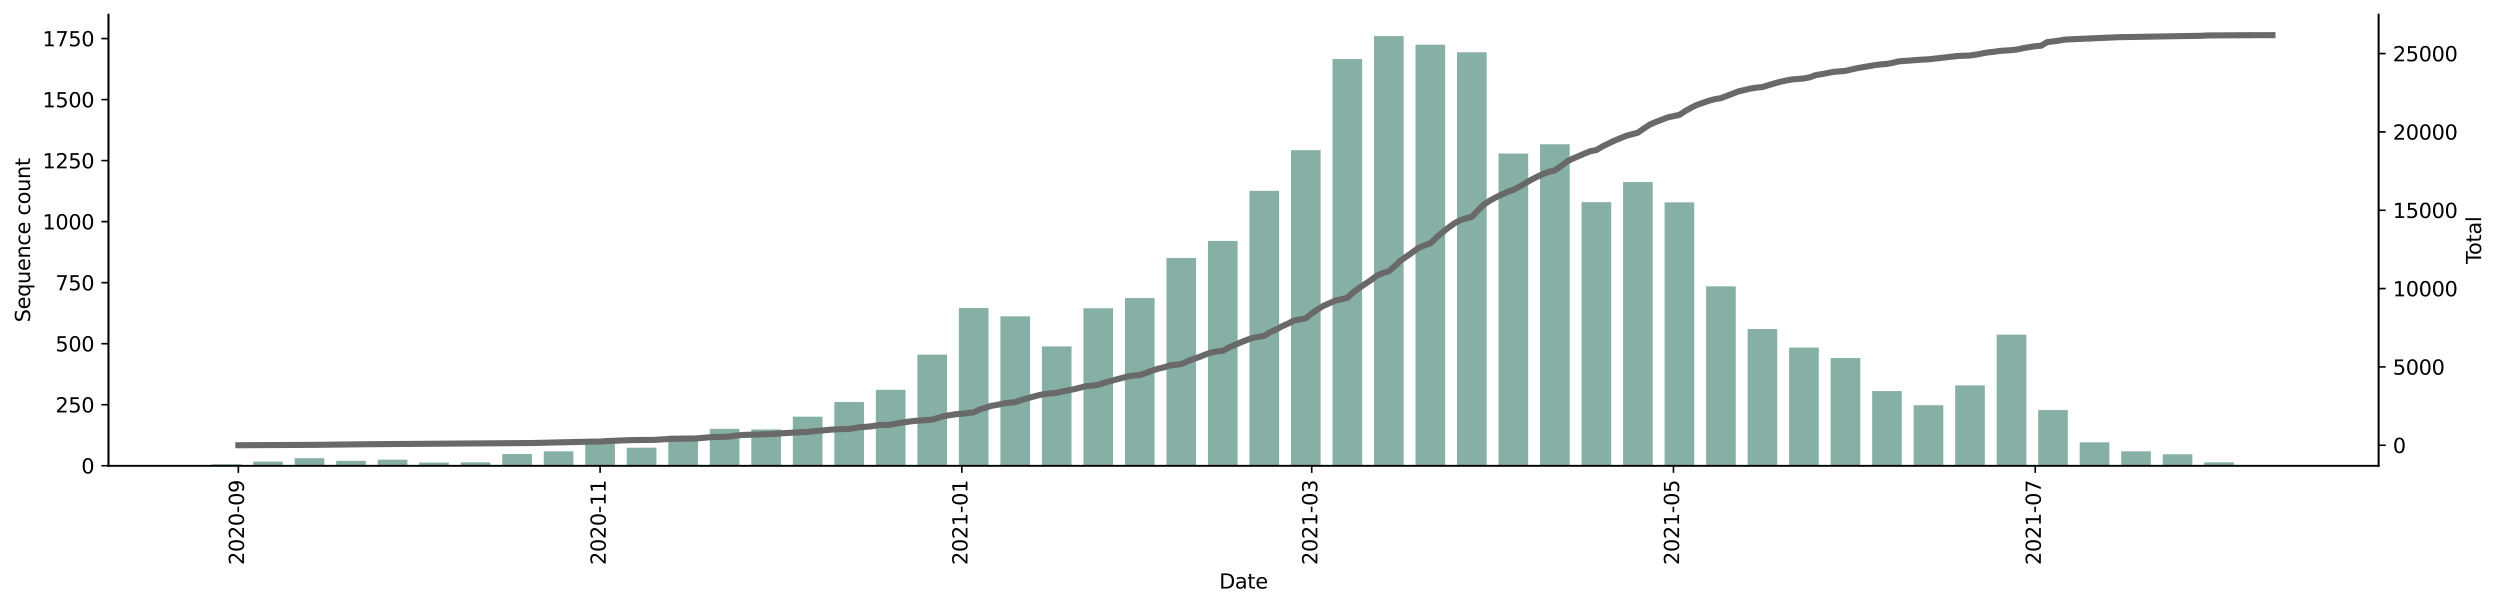 <?xml version="1.0" encoding="utf-8" standalone="no"?>
<!DOCTYPE svg PUBLIC "-//W3C//DTD SVG 1.1//EN"
  "http://www.w3.org/Graphics/SVG/1.1/DTD/svg11.dtd">
<svg height="298.621pt" version="1.1" viewBox="0 0 1229.019 298.621" width="1229.019pt" xmlns="http://www.w3.org/2000/svg" xmlns:xlink="http://www.w3.org/1999/xlink">
 <defs>
  <style type="text/css">*{stroke-linecap:butt;stroke-linejoin:round;}</style>
 </defs>
 <g id="figure_1">
  <g id="patch_1">
   <path d="M 0 298.621 
L 1229.019 298.621 
L 1229.019 0 
L 0 0 
z
" style="fill:#ffffff;"/>
  </g>
  <g id="axes_1">
   <g id="patch_2">
    <path d="M 53.328 228.96 
L 1169.328 228.96 
L 1169.328 7.2 
L 53.328 7.2 
z
" style="fill:#ffffff;"/>
   </g>
   <g id="patch_3">
    <path clip-path="url(#p2833500ac6)" d="M 104.055 228.96 
L 118.632 228.96 
L 118.632 228.24 
L 104.055 228.24 
z
" style="fill:#86b0a6;"/>
   </g>
   <g id="patch_4">
    <path clip-path="url(#p2833500ac6)" d="M 124.463 228.96 
L 139.04 228.96 
L 139.04 226.92 
L 124.463 226.92 
z
" style="fill:#86b0a6;"/>
   </g>
   <g id="patch_5">
    <path clip-path="url(#p2833500ac6)" d="M 144.87 228.96 
L 159.447 228.96 
L 159.447 225.24 
L 144.87 225.24 
z
" style="fill:#86b0a6;"/>
   </g>
   <g id="patch_6">
    <path clip-path="url(#p2833500ac6)" d="M 165.278 228.96 
L 179.855 228.96 
L 179.855 226.56 
L 165.278 226.56 
z
" style="fill:#86b0a6;"/>
   </g>
   <g id="patch_7">
    <path clip-path="url(#p2833500ac6)" d="M 185.685 228.96 
L 200.262 228.96 
L 200.262 225.96 
L 185.685 225.96 
z
" style="fill:#86b0a6;"/>
   </g>
   <g id="patch_8">
    <path clip-path="url(#p2833500ac6)" d="M 206.093 228.96 
L 220.67 228.96 
L 220.67 227.4 
L 206.093 227.4 
z
" style="fill:#86b0a6;"/>
   </g>
   <g id="patch_9">
    <path clip-path="url(#p2833500ac6)" d="M 226.501 228.96 
L 241.077 228.96 
L 241.077 227.28 
L 226.501 227.28 
z
" style="fill:#86b0a6;"/>
   </g>
   <g id="patch_10">
    <path clip-path="url(#p2833500ac6)" d="M 246.908 228.96 
L 261.485 228.96 
L 261.485 223.2 
L 246.908 223.2 
z
" style="fill:#86b0a6;"/>
   </g>
   <g id="patch_11">
    <path clip-path="url(#p2833500ac6)" d="M 267.316 228.96 
L 281.892 228.96 
L 281.892 221.88 
L 267.316 221.88 
z
" style="fill:#86b0a6;"/>
   </g>
   <g id="patch_12">
    <path clip-path="url(#p2833500ac6)" d="M 287.723 228.96 
L 302.3 228.96 
L 302.3 216.84 
L 287.723 216.84 
z
" style="fill:#86b0a6;"/>
   </g>
   <g id="patch_13">
    <path clip-path="url(#p2833500ac6)" d="M 308.131 228.96 
L 322.707 228.96 
L 322.707 220.08 
L 308.131 220.08 
z
" style="fill:#86b0a6;"/>
   </g>
   <g id="patch_14">
    <path clip-path="url(#p2833500ac6)" d="M 328.538 228.96 
L 343.115 228.96 
L 343.115 214.2 
L 328.538 214.2 
z
" style="fill:#86b0a6;"/>
   </g>
   <g id="patch_15">
    <path clip-path="url(#p2833500ac6)" d="M 348.946 228.96 
L 363.522 228.96 
L 363.522 210.84 
L 348.946 210.84 
z
" style="fill:#86b0a6;"/>
   </g>
   <g id="patch_16">
    <path clip-path="url(#p2833500ac6)" d="M 369.353 228.96 
L 383.93 228.96 
L 383.93 211.08 
L 369.353 211.08 
z
" style="fill:#86b0a6;"/>
   </g>
   <g id="patch_17">
    <path clip-path="url(#p2833500ac6)" d="M 389.761 228.96 
L 404.338 228.96 
L 404.338 204.84 
L 389.761 204.84 
z
" style="fill:#86b0a6;"/>
   </g>
   <g id="patch_18">
    <path clip-path="url(#p2833500ac6)" d="M 410.168 228.96 
L 424.745 228.96 
L 424.745 197.64 
L 410.168 197.64 
z
" style="fill:#86b0a6;"/>
   </g>
   <g id="patch_19">
    <path clip-path="url(#p2833500ac6)" d="M 430.576 228.96 
L 445.153 228.96 
L 445.153 191.64 
L 430.576 191.64 
z
" style="fill:#86b0a6;"/>
   </g>
   <g id="patch_20">
    <path clip-path="url(#p2833500ac6)" d="M 450.983 228.96 
L 465.56 228.96 
L 465.56 174.36 
L 450.983 174.36 
z
" style="fill:#86b0a6;"/>
   </g>
   <g id="patch_21">
    <path clip-path="url(#p2833500ac6)" d="M 471.391 228.96 
L 485.968 228.96 
L 485.968 151.44 
L 471.391 151.44 
z
" style="fill:#86b0a6;"/>
   </g>
   <g id="patch_22">
    <path clip-path="url(#p2833500ac6)" d="M 491.798 228.96 
L 506.375 228.96 
L 506.375 155.52 
L 491.798 155.52 
z
" style="fill:#86b0a6;"/>
   </g>
   <g id="patch_23">
    <path clip-path="url(#p2833500ac6)" d="M 512.206 228.96 
L 526.783 228.96 
L 526.783 170.28 
L 512.206 170.28 
z
" style="fill:#86b0a6;"/>
   </g>
   <g id="patch_24">
    <path clip-path="url(#p2833500ac6)" d="M 532.613 228.96 
L 547.19 228.96 
L 547.19 151.56 
L 532.613 151.56 
z
" style="fill:#86b0a6;"/>
   </g>
   <g id="patch_25">
    <path clip-path="url(#p2833500ac6)" d="M 553.021 228.96 
L 567.598 228.96 
L 567.598 146.52 
L 553.021 146.52 
z
" style="fill:#86b0a6;"/>
   </g>
   <g id="patch_26">
    <path clip-path="url(#p2833500ac6)" d="M 573.428 228.96 
L 588.005 228.96 
L 588.005 126.84 
L 573.428 126.84 
z
" style="fill:#86b0a6;"/>
   </g>
   <g id="patch_27">
    <path clip-path="url(#p2833500ac6)" d="M 593.836 228.96 
L 608.413 228.96 
L 608.413 118.44 
L 593.836 118.44 
z
" style="fill:#86b0a6;"/>
   </g>
   <g id="patch_28">
    <path clip-path="url(#p2833500ac6)" d="M 614.243 228.96 
L 628.82 228.96 
L 628.82 93.84 
L 614.243 93.84 
z
" style="fill:#86b0a6;"/>
   </g>
   <g id="patch_29">
    <path clip-path="url(#p2833500ac6)" d="M 634.651 228.96 
L 649.228 228.96 
L 649.228 73.8 
L 634.651 73.8 
z
" style="fill:#86b0a6;"/>
   </g>
   <g id="patch_30">
    <path clip-path="url(#p2833500ac6)" d="M 655.059 228.96 
L 669.635 228.96 
L 669.635 29.04 
L 655.059 29.04 
z
" style="fill:#86b0a6;"/>
   </g>
   <g id="patch_31">
    <path clip-path="url(#p2833500ac6)" d="M 675.466 228.96 
L 690.043 228.96 
L 690.043 17.76 
L 675.466 17.76 
z
" style="fill:#86b0a6;"/>
   </g>
   <g id="patch_32">
    <path clip-path="url(#p2833500ac6)" d="M 695.874 228.96 
L 710.45 228.96 
L 710.45 21.96 
L 695.874 21.96 
z
" style="fill:#86b0a6;"/>
   </g>
   <g id="patch_33">
    <path clip-path="url(#p2833500ac6)" d="M 716.281 228.96 
L 730.858 228.96 
L 730.858 25.68 
L 716.281 25.68 
z
" style="fill:#86b0a6;"/>
   </g>
   <g id="patch_34">
    <path clip-path="url(#p2833500ac6)" d="M 736.689 228.96 
L 751.265 228.96 
L 751.265 75.48 
L 736.689 75.48 
z
" style="fill:#86b0a6;"/>
   </g>
   <g id="patch_35">
    <path clip-path="url(#p2833500ac6)" d="M 757.096 228.96 
L 771.673 228.96 
L 771.673 70.92 
L 757.096 70.92 
z
" style="fill:#86b0a6;"/>
   </g>
   <g id="patch_36">
    <path clip-path="url(#p2833500ac6)" d="M 777.504 228.96 
L 792.08 228.96 
L 792.08 99.36 
L 777.504 99.36 
z
" style="fill:#86b0a6;"/>
   </g>
   <g id="patch_37">
    <path clip-path="url(#p2833500ac6)" d="M 797.911 228.96 
L 812.488 228.96 
L 812.488 89.52 
L 797.911 89.52 
z
" style="fill:#86b0a6;"/>
   </g>
   <g id="patch_38">
    <path clip-path="url(#p2833500ac6)" d="M 818.319 228.96 
L 832.896 228.96 
L 832.896 99.48 
L 818.319 99.48 
z
" style="fill:#86b0a6;"/>
   </g>
   <g id="patch_39">
    <path clip-path="url(#p2833500ac6)" d="M 838.726 228.96 
L 853.303 228.96 
L 853.303 140.76 
L 838.726 140.76 
z
" style="fill:#86b0a6;"/>
   </g>
   <g id="patch_40">
    <path clip-path="url(#p2833500ac6)" d="M 859.134 228.96 
L 873.711 228.96 
L 873.711 161.76 
L 859.134 161.76 
z
" style="fill:#86b0a6;"/>
   </g>
   <g id="patch_41">
    <path clip-path="url(#p2833500ac6)" d="M 879.541 228.96 
L 894.118 228.96 
L 894.118 170.88 
L 879.541 170.88 
z
" style="fill:#86b0a6;"/>
   </g>
   <g id="patch_42">
    <path clip-path="url(#p2833500ac6)" d="M 899.949 228.96 
L 914.526 228.96 
L 914.526 176.04 
L 899.949 176.04 
z
" style="fill:#86b0a6;"/>
   </g>
   <g id="patch_43">
    <path clip-path="url(#p2833500ac6)" d="M 920.356 228.96 
L 934.933 228.96 
L 934.933 192.24 
L 920.356 192.24 
z
" style="fill:#86b0a6;"/>
   </g>
   <g id="patch_44">
    <path clip-path="url(#p2833500ac6)" d="M 940.764 228.96 
L 955.341 228.96 
L 955.341 199.2 
L 940.764 199.2 
z
" style="fill:#86b0a6;"/>
   </g>
   <g id="patch_45">
    <path clip-path="url(#p2833500ac6)" d="M 961.171 228.96 
L 975.748 228.96 
L 975.748 189.48 
L 961.171 189.48 
z
" style="fill:#86b0a6;"/>
   </g>
   <g id="patch_46">
    <path clip-path="url(#p2833500ac6)" d="M 981.579 228.96 
L 996.156 228.96 
L 996.156 164.52 
L 981.579 164.52 
z
" style="fill:#86b0a6;"/>
   </g>
   <g id="patch_47">
    <path clip-path="url(#p2833500ac6)" d="M 1001.986 228.96 
L 1016.563 228.96 
L 1016.563 201.6 
L 1001.986 201.6 
z
" style="fill:#86b0a6;"/>
   </g>
   <g id="patch_48">
    <path clip-path="url(#p2833500ac6)" d="M 1022.394 228.96 
L 1036.971 228.96 
L 1036.971 217.44 
L 1022.394 217.44 
z
" style="fill:#86b0a6;"/>
   </g>
   <g id="patch_49">
    <path clip-path="url(#p2833500ac6)" d="M 1042.801 228.96 
L 1057.378 228.96 
L 1057.378 221.88 
L 1042.801 221.88 
z
" style="fill:#86b0a6;"/>
   </g>
   <g id="patch_50">
    <path clip-path="url(#p2833500ac6)" d="M 1063.209 228.96 
L 1077.786 228.96 
L 1077.786 223.32 
L 1063.209 223.32 
z
" style="fill:#86b0a6;"/>
   </g>
   <g id="patch_51">
    <path clip-path="url(#p2833500ac6)" d="M 1083.617 228.96 
L 1098.193 228.96 
L 1098.193 227.28 
L 1083.617 227.28 
z
" style="fill:#86b0a6;"/>
   </g>
   <g id="patch_52">
    <path clip-path="url(#p2833500ac6)" d="M 1104.024 228.96 
L 1118.601 228.96 
L 1118.601 228.84 
L 1104.024 228.84 
z
" style="fill:#86b0a6;"/>
   </g>
   <g id="matplotlib.axis_1">
    <g id="xtick_1">
     <g id="line2d_1">
      <defs>
       <path d="M 0 0 
L 0 3.5 
" id="m5f28b9bbd0" style="stroke:#000000;stroke-width:0.8;"/>
      </defs>
      <g>
       <use style="stroke:#000000;stroke-width:0.8;" x="117.175" xlink:href="#m5f28b9bbd0" y="228.96"/>
      </g>
     </g>
     <g id="text_1">
      <!-- 2020-09 -->
      <g transform="translate(119.934 277.743)rotate(-90)scale(0.1 -0.1)">
       <defs>
        <path d="M 1228 531 
L 3431 531 
L 3431 0 
L 469 0 
L 469 531 
Q 828 903 1448 1529 
Q 2069 2156 2228 2338 
Q 2531 2678 2651 2914 
Q 2772 3150 2772 3378 
Q 2772 3750 2511 3984 
Q 2250 4219 1831 4219 
Q 1534 4219 1204 4116 
Q 875 4013 500 3803 
L 500 4441 
Q 881 4594 1212 4672 
Q 1544 4750 1819 4750 
Q 2544 4750 2975 4387 
Q 3406 4025 3406 3419 
Q 3406 3131 3298 2873 
Q 3191 2616 2906 2266 
Q 2828 2175 2409 1742 
Q 1991 1309 1228 531 
z
" id="DejaVuSans-32" transform="scale(0.016)"/>
        <path d="M 2034 4250 
Q 1547 4250 1301 3770 
Q 1056 3291 1056 2328 
Q 1056 1369 1301 889 
Q 1547 409 2034 409 
Q 2525 409 2770 889 
Q 3016 1369 3016 2328 
Q 3016 3291 2770 3770 
Q 2525 4250 2034 4250 
z
M 2034 4750 
Q 2819 4750 3233 4129 
Q 3647 3509 3647 2328 
Q 3647 1150 3233 529 
Q 2819 -91 2034 -91 
Q 1250 -91 836 529 
Q 422 1150 422 2328 
Q 422 3509 836 4129 
Q 1250 4750 2034 4750 
z
" id="DejaVuSans-30" transform="scale(0.016)"/>
        <path d="M 313 2009 
L 1997 2009 
L 1997 1497 
L 313 1497 
L 313 2009 
z
" id="DejaVuSans-2d" transform="scale(0.016)"/>
        <path d="M 703 97 
L 703 672 
Q 941 559 1184 500 
Q 1428 441 1663 441 
Q 2288 441 2617 861 
Q 2947 1281 2994 2138 
Q 2813 1869 2534 1725 
Q 2256 1581 1919 1581 
Q 1219 1581 811 2004 
Q 403 2428 403 3163 
Q 403 3881 828 4315 
Q 1253 4750 1959 4750 
Q 2769 4750 3195 4129 
Q 3622 3509 3622 2328 
Q 3622 1225 3098 567 
Q 2575 -91 1691 -91 
Q 1453 -91 1209 -44 
Q 966 3 703 97 
z
M 1959 2075 
Q 2384 2075 2632 2365 
Q 2881 2656 2881 3163 
Q 2881 3666 2632 3958 
Q 2384 4250 1959 4250 
Q 1534 4250 1286 3958 
Q 1038 3666 1038 3163 
Q 1038 2656 1286 2365 
Q 1534 2075 1959 2075 
z
" id="DejaVuSans-39" transform="scale(0.016)"/>
       </defs>
       <use xlink:href="#DejaVuSans-32"/>
       <use x="63.623" xlink:href="#DejaVuSans-30"/>
       <use x="127.246" xlink:href="#DejaVuSans-32"/>
       <use x="190.869" xlink:href="#DejaVuSans-30"/>
       <use x="254.492" xlink:href="#DejaVuSans-2d"/>
       <use x="290.576" xlink:href="#DejaVuSans-30"/>
       <use x="354.199" xlink:href="#DejaVuSans-39"/>
      </g>
     </g>
    </g>
    <g id="xtick_2">
     <g id="line2d_2">
      <g>
       <use style="stroke:#000000;stroke-width:0.8;" x="295.012" xlink:href="#m5f28b9bbd0" y="228.96"/>
      </g>
     </g>
     <g id="text_2">
      <!-- 2020-11 -->
      <g transform="translate(297.771 277.743)rotate(-90)scale(0.1 -0.1)">
       <defs>
        <path d="M 794 531 
L 1825 531 
L 1825 4091 
L 703 3866 
L 703 4441 
L 1819 4666 
L 2450 4666 
L 2450 531 
L 3481 531 
L 3481 0 
L 794 0 
L 794 531 
z
" id="DejaVuSans-31" transform="scale(0.016)"/>
       </defs>
       <use xlink:href="#DejaVuSans-32"/>
       <use x="63.623" xlink:href="#DejaVuSans-30"/>
       <use x="127.246" xlink:href="#DejaVuSans-32"/>
       <use x="190.869" xlink:href="#DejaVuSans-30"/>
       <use x="254.492" xlink:href="#DejaVuSans-2d"/>
       <use x="290.576" xlink:href="#DejaVuSans-31"/>
       <use x="354.199" xlink:href="#DejaVuSans-31"/>
      </g>
     </g>
    </g>
    <g id="xtick_3">
     <g id="line2d_3">
      <g>
       <use style="stroke:#000000;stroke-width:0.8;" x="472.849" xlink:href="#m5f28b9bbd0" y="228.96"/>
      </g>
     </g>
     <g id="text_3">
      <!-- 2021-01 -->
      <g transform="translate(475.608 277.743)rotate(-90)scale(0.1 -0.1)">
       <use xlink:href="#DejaVuSans-32"/>
       <use x="63.623" xlink:href="#DejaVuSans-30"/>
       <use x="127.246" xlink:href="#DejaVuSans-32"/>
       <use x="190.869" xlink:href="#DejaVuSans-31"/>
       <use x="254.492" xlink:href="#DejaVuSans-2d"/>
       <use x="290.576" xlink:href="#DejaVuSans-30"/>
       <use x="354.199" xlink:href="#DejaVuSans-31"/>
      </g>
     </g>
    </g>
    <g id="xtick_4">
     <g id="line2d_4">
      <g>
       <use style="stroke:#000000;stroke-width:0.8;" x="644.855" xlink:href="#m5f28b9bbd0" y="228.96"/>
      </g>
     </g>
     <g id="text_4">
      <!-- 2021-03 -->
      <g transform="translate(647.614 277.743)rotate(-90)scale(0.1 -0.1)">
       <defs>
        <path d="M 2597 2516 
Q 3050 2419 3304 2112 
Q 3559 1806 3559 1356 
Q 3559 666 3084 287 
Q 2609 -91 1734 -91 
Q 1441 -91 1130 -33 
Q 819 25 488 141 
L 488 750 
Q 750 597 1062 519 
Q 1375 441 1716 441 
Q 2309 441 2620 675 
Q 2931 909 2931 1356 
Q 2931 1769 2642 2001 
Q 2353 2234 1838 2234 
L 1294 2234 
L 1294 2753 
L 1863 2753 
Q 2328 2753 2575 2939 
Q 2822 3125 2822 3475 
Q 2822 3834 2567 4026 
Q 2313 4219 1838 4219 
Q 1578 4219 1281 4162 
Q 984 4106 628 3988 
L 628 4550 
Q 988 4650 1302 4700 
Q 1616 4750 1894 4750 
Q 2613 4750 3031 4423 
Q 3450 4097 3450 3541 
Q 3450 3153 3228 2886 
Q 3006 2619 2597 2516 
z
" id="DejaVuSans-33" transform="scale(0.016)"/>
       </defs>
       <use xlink:href="#DejaVuSans-32"/>
       <use x="63.623" xlink:href="#DejaVuSans-30"/>
       <use x="127.246" xlink:href="#DejaVuSans-32"/>
       <use x="190.869" xlink:href="#DejaVuSans-31"/>
       <use x="254.492" xlink:href="#DejaVuSans-2d"/>
       <use x="290.576" xlink:href="#DejaVuSans-30"/>
       <use x="354.199" xlink:href="#DejaVuSans-33"/>
      </g>
     </g>
    </g>
    <g id="xtick_5">
     <g id="line2d_5">
      <g>
       <use style="stroke:#000000;stroke-width:0.8;" x="822.692" xlink:href="#m5f28b9bbd0" y="228.96"/>
      </g>
     </g>
     <g id="text_5">
      <!-- 2021-05 -->
      <g transform="translate(825.451 277.743)rotate(-90)scale(0.1 -0.1)">
       <defs>
        <path d="M 691 4666 
L 3169 4666 
L 3169 4134 
L 1269 4134 
L 1269 2991 
Q 1406 3038 1543 3061 
Q 1681 3084 1819 3084 
Q 2600 3084 3056 2656 
Q 3513 2228 3513 1497 
Q 3513 744 3044 326 
Q 2575 -91 1722 -91 
Q 1428 -91 1123 -41 
Q 819 9 494 109 
L 494 744 
Q 775 591 1075 516 
Q 1375 441 1709 441 
Q 2250 441 2565 725 
Q 2881 1009 2881 1497 
Q 2881 1984 2565 2268 
Q 2250 2553 1709 2553 
Q 1456 2553 1204 2497 
Q 953 2441 691 2322 
L 691 4666 
z
" id="DejaVuSans-35" transform="scale(0.016)"/>
       </defs>
       <use xlink:href="#DejaVuSans-32"/>
       <use x="63.623" xlink:href="#DejaVuSans-30"/>
       <use x="127.246" xlink:href="#DejaVuSans-32"/>
       <use x="190.869" xlink:href="#DejaVuSans-31"/>
       <use x="254.492" xlink:href="#DejaVuSans-2d"/>
       <use x="290.576" xlink:href="#DejaVuSans-30"/>
       <use x="354.199" xlink:href="#DejaVuSans-35"/>
      </g>
     </g>
    </g>
    <g id="xtick_6">
     <g id="line2d_6">
      <g>
       <use style="stroke:#000000;stroke-width:0.8;" x="1000.529" xlink:href="#m5f28b9bbd0" y="228.96"/>
      </g>
     </g>
     <g id="text_6">
      <!-- 2021-07 -->
      <g transform="translate(1003.288 277.743)rotate(-90)scale(0.1 -0.1)">
       <defs>
        <path d="M 525 4666 
L 3525 4666 
L 3525 4397 
L 1831 0 
L 1172 0 
L 2766 4134 
L 525 4134 
L 525 4666 
z
" id="DejaVuSans-37" transform="scale(0.016)"/>
       </defs>
       <use xlink:href="#DejaVuSans-32"/>
       <use x="63.623" xlink:href="#DejaVuSans-30"/>
       <use x="127.246" xlink:href="#DejaVuSans-32"/>
       <use x="190.869" xlink:href="#DejaVuSans-31"/>
       <use x="254.492" xlink:href="#DejaVuSans-2d"/>
       <use x="290.576" xlink:href="#DejaVuSans-30"/>
       <use x="354.199" xlink:href="#DejaVuSans-37"/>
      </g>
     </g>
    </g>
    <g id="text_7">
     <!-- Date -->
     <g transform="translate(599.377 289.341)scale(0.1 -0.1)">
      <defs>
       <path d="M 1259 4147 
L 1259 519 
L 2022 519 
Q 2988 519 3436 956 
Q 3884 1394 3884 2338 
Q 3884 3275 3436 3711 
Q 2988 4147 2022 4147 
L 1259 4147 
z
M 628 4666 
L 1925 4666 
Q 3281 4666 3915 4102 
Q 4550 3538 4550 2338 
Q 4550 1131 3912 565 
Q 3275 0 1925 0 
L 628 0 
L 628 4666 
z
" id="DejaVuSans-44" transform="scale(0.016)"/>
       <path d="M 2194 1759 
Q 1497 1759 1228 1600 
Q 959 1441 959 1056 
Q 959 750 1161 570 
Q 1363 391 1709 391 
Q 2188 391 2477 730 
Q 2766 1069 2766 1631 
L 2766 1759 
L 2194 1759 
z
M 3341 1997 
L 3341 0 
L 2766 0 
L 2766 531 
Q 2569 213 2275 61 
Q 1981 -91 1556 -91 
Q 1019 -91 701 211 
Q 384 513 384 1019 
Q 384 1609 779 1909 
Q 1175 2209 1959 2209 
L 2766 2209 
L 2766 2266 
Q 2766 2663 2505 2880 
Q 2244 3097 1772 3097 
Q 1472 3097 1187 3025 
Q 903 2953 641 2809 
L 641 3341 
Q 956 3463 1253 3523 
Q 1550 3584 1831 3584 
Q 2591 3584 2966 3190 
Q 3341 2797 3341 1997 
z
" id="DejaVuSans-61" transform="scale(0.016)"/>
       <path d="M 1172 4494 
L 1172 3500 
L 2356 3500 
L 2356 3053 
L 1172 3053 
L 1172 1153 
Q 1172 725 1289 603 
Q 1406 481 1766 481 
L 2356 481 
L 2356 0 
L 1766 0 
Q 1100 0 847 248 
Q 594 497 594 1153 
L 594 3053 
L 172 3053 
L 172 3500 
L 594 3500 
L 594 4494 
L 1172 4494 
z
" id="DejaVuSans-74" transform="scale(0.016)"/>
       <path d="M 3597 1894 
L 3597 1613 
L 953 1613 
Q 991 1019 1311 708 
Q 1631 397 2203 397 
Q 2534 397 2845 478 
Q 3156 559 3463 722 
L 3463 178 
Q 3153 47 2828 -22 
Q 2503 -91 2169 -91 
Q 1331 -91 842 396 
Q 353 884 353 1716 
Q 353 2575 817 3079 
Q 1281 3584 2069 3584 
Q 2775 3584 3186 3129 
Q 3597 2675 3597 1894 
z
M 3022 2063 
Q 3016 2534 2758 2815 
Q 2500 3097 2075 3097 
Q 1594 3097 1305 2825 
Q 1016 2553 972 2059 
L 3022 2063 
z
" id="DejaVuSans-65" transform="scale(0.016)"/>
      </defs>
      <use xlink:href="#DejaVuSans-44"/>
      <use x="77.002" xlink:href="#DejaVuSans-61"/>
      <use x="138.281" xlink:href="#DejaVuSans-74"/>
      <use x="177.49" xlink:href="#DejaVuSans-65"/>
     </g>
    </g>
   </g>
   <g id="matplotlib.axis_2">
    <g id="ytick_1">
     <g id="line2d_7">
      <defs>
       <path d="M 0 0 
L -3.5 0 
" id="m7f4909b902" style="stroke:#000000;stroke-width:0.8;"/>
      </defs>
      <g>
       <use style="stroke:#000000;stroke-width:0.8;" x="53.328" xlink:href="#m7f4909b902" y="228.96"/>
      </g>
     </g>
     <g id="text_8">
      <!-- 0 -->
      <g transform="translate(39.966 232.759)scale(0.1 -0.1)">
       <use xlink:href="#DejaVuSans-30"/>
      </g>
     </g>
    </g>
    <g id="ytick_2">
     <g id="line2d_8">
      <g>
       <use style="stroke:#000000;stroke-width:0.8;" x="53.328" xlink:href="#m7f4909b902" y="198.96"/>
      </g>
     </g>
     <g id="text_9">
      <!-- 250 -->
      <g transform="translate(27.241 202.759)scale(0.1 -0.1)">
       <use xlink:href="#DejaVuSans-32"/>
       <use x="63.623" xlink:href="#DejaVuSans-35"/>
       <use x="127.246" xlink:href="#DejaVuSans-30"/>
      </g>
     </g>
    </g>
    <g id="ytick_3">
     <g id="line2d_9">
      <g>
       <use style="stroke:#000000;stroke-width:0.8;" x="53.328" xlink:href="#m7f4909b902" y="168.96"/>
      </g>
     </g>
     <g id="text_10">
      <!-- 500 -->
      <g transform="translate(27.241 172.759)scale(0.1 -0.1)">
       <use xlink:href="#DejaVuSans-35"/>
       <use x="63.623" xlink:href="#DejaVuSans-30"/>
       <use x="127.246" xlink:href="#DejaVuSans-30"/>
      </g>
     </g>
    </g>
    <g id="ytick_4">
     <g id="line2d_10">
      <g>
       <use style="stroke:#000000;stroke-width:0.8;" x="53.328" xlink:href="#m7f4909b902" y="138.96"/>
      </g>
     </g>
     <g id="text_11">
      <!-- 750 -->
      <g transform="translate(27.241 142.759)scale(0.1 -0.1)">
       <use xlink:href="#DejaVuSans-37"/>
       <use x="63.623" xlink:href="#DejaVuSans-35"/>
       <use x="127.246" xlink:href="#DejaVuSans-30"/>
      </g>
     </g>
    </g>
    <g id="ytick_5">
     <g id="line2d_11">
      <g>
       <use style="stroke:#000000;stroke-width:0.8;" x="53.328" xlink:href="#m7f4909b902" y="108.96"/>
      </g>
     </g>
     <g id="text_12">
      <!-- 1000 -->
      <g transform="translate(20.878 112.759)scale(0.1 -0.1)">
       <use xlink:href="#DejaVuSans-31"/>
       <use x="63.623" xlink:href="#DejaVuSans-30"/>
       <use x="127.246" xlink:href="#DejaVuSans-30"/>
       <use x="190.869" xlink:href="#DejaVuSans-30"/>
      </g>
     </g>
    </g>
    <g id="ytick_6">
     <g id="line2d_12">
      <g>
       <use style="stroke:#000000;stroke-width:0.8;" x="53.328" xlink:href="#m7f4909b902" y="78.96"/>
      </g>
     </g>
     <g id="text_13">
      <!-- 1250 -->
      <g transform="translate(20.878 82.759)scale(0.1 -0.1)">
       <use xlink:href="#DejaVuSans-31"/>
       <use x="63.623" xlink:href="#DejaVuSans-32"/>
       <use x="127.246" xlink:href="#DejaVuSans-35"/>
       <use x="190.869" xlink:href="#DejaVuSans-30"/>
      </g>
     </g>
    </g>
    <g id="ytick_7">
     <g id="line2d_13">
      <g>
       <use style="stroke:#000000;stroke-width:0.8;" x="53.328" xlink:href="#m7f4909b902" y="48.96"/>
      </g>
     </g>
     <g id="text_14">
      <!-- 1500 -->
      <g transform="translate(20.878 52.759)scale(0.1 -0.1)">
       <use xlink:href="#DejaVuSans-31"/>
       <use x="63.623" xlink:href="#DejaVuSans-35"/>
       <use x="127.246" xlink:href="#DejaVuSans-30"/>
       <use x="190.869" xlink:href="#DejaVuSans-30"/>
      </g>
     </g>
    </g>
    <g id="ytick_8">
     <g id="line2d_14">
      <g>
       <use style="stroke:#000000;stroke-width:0.8;" x="53.328" xlink:href="#m7f4909b902" y="18.96"/>
      </g>
     </g>
     <g id="text_15">
      <!-- 1750 -->
      <g transform="translate(20.878 22.759)scale(0.1 -0.1)">
       <use xlink:href="#DejaVuSans-31"/>
       <use x="63.623" xlink:href="#DejaVuSans-37"/>
       <use x="127.246" xlink:href="#DejaVuSans-35"/>
       <use x="190.869" xlink:href="#DejaVuSans-30"/>
      </g>
     </g>
    </g>
    <g id="text_16">
     <!-- Sequence count -->
     <g transform="translate(14.798 158.44)rotate(-90)scale(0.1 -0.1)">
      <defs>
       <path d="M 3425 4513 
L 3425 3897 
Q 3066 4069 2747 4153 
Q 2428 4238 2131 4238 
Q 1616 4238 1336 4038 
Q 1056 3838 1056 3469 
Q 1056 3159 1242 3001 
Q 1428 2844 1947 2747 
L 2328 2669 
Q 3034 2534 3370 2195 
Q 3706 1856 3706 1288 
Q 3706 609 3251 259 
Q 2797 -91 1919 -91 
Q 1588 -91 1214 -16 
Q 841 59 441 206 
L 441 856 
Q 825 641 1194 531 
Q 1563 422 1919 422 
Q 2459 422 2753 634 
Q 3047 847 3047 1241 
Q 3047 1584 2836 1778 
Q 2625 1972 2144 2069 
L 1759 2144 
Q 1053 2284 737 2584 
Q 422 2884 422 3419 
Q 422 4038 858 4394 
Q 1294 4750 2059 4750 
Q 2388 4750 2728 4690 
Q 3069 4631 3425 4513 
z
" id="DejaVuSans-53" transform="scale(0.016)"/>
       <path d="M 947 1747 
Q 947 1113 1208 752 
Q 1469 391 1925 391 
Q 2381 391 2643 752 
Q 2906 1113 2906 1747 
Q 2906 2381 2643 2742 
Q 2381 3103 1925 3103 
Q 1469 3103 1208 2742 
Q 947 2381 947 1747 
z
M 2906 525 
Q 2725 213 2448 61 
Q 2172 -91 1784 -91 
Q 1150 -91 751 415 
Q 353 922 353 1747 
Q 353 2572 751 3078 
Q 1150 3584 1784 3584 
Q 2172 3584 2448 3432 
Q 2725 3281 2906 2969 
L 2906 3500 
L 3481 3500 
L 3481 -1331 
L 2906 -1331 
L 2906 525 
z
" id="DejaVuSans-71" transform="scale(0.016)"/>
       <path d="M 544 1381 
L 544 3500 
L 1119 3500 
L 1119 1403 
Q 1119 906 1312 657 
Q 1506 409 1894 409 
Q 2359 409 2629 706 
Q 2900 1003 2900 1516 
L 2900 3500 
L 3475 3500 
L 3475 0 
L 2900 0 
L 2900 538 
Q 2691 219 2414 64 
Q 2138 -91 1772 -91 
Q 1169 -91 856 284 
Q 544 659 544 1381 
z
M 1991 3584 
L 1991 3584 
z
" id="DejaVuSans-75" transform="scale(0.016)"/>
       <path d="M 3513 2113 
L 3513 0 
L 2938 0 
L 2938 2094 
Q 2938 2591 2744 2837 
Q 2550 3084 2163 3084 
Q 1697 3084 1428 2787 
Q 1159 2491 1159 1978 
L 1159 0 
L 581 0 
L 581 3500 
L 1159 3500 
L 1159 2956 
Q 1366 3272 1645 3428 
Q 1925 3584 2291 3584 
Q 2894 3584 3203 3211 
Q 3513 2838 3513 2113 
z
" id="DejaVuSans-6e" transform="scale(0.016)"/>
       <path d="M 3122 3366 
L 3122 2828 
Q 2878 2963 2633 3030 
Q 2388 3097 2138 3097 
Q 1578 3097 1268 2742 
Q 959 2388 959 1747 
Q 959 1106 1268 751 
Q 1578 397 2138 397 
Q 2388 397 2633 464 
Q 2878 531 3122 666 
L 3122 134 
Q 2881 22 2623 -34 
Q 2366 -91 2075 -91 
Q 1284 -91 818 406 
Q 353 903 353 1747 
Q 353 2603 823 3093 
Q 1294 3584 2113 3584 
Q 2378 3584 2631 3529 
Q 2884 3475 3122 3366 
z
" id="DejaVuSans-63" transform="scale(0.016)"/>
       <path id="DejaVuSans-20" transform="scale(0.016)"/>
       <path d="M 1959 3097 
Q 1497 3097 1228 2736 
Q 959 2375 959 1747 
Q 959 1119 1226 758 
Q 1494 397 1959 397 
Q 2419 397 2687 759 
Q 2956 1122 2956 1747 
Q 2956 2369 2687 2733 
Q 2419 3097 1959 3097 
z
M 1959 3584 
Q 2709 3584 3137 3096 
Q 3566 2609 3566 1747 
Q 3566 888 3137 398 
Q 2709 -91 1959 -91 
Q 1206 -91 779 398 
Q 353 888 353 1747 
Q 353 2609 779 3096 
Q 1206 3584 1959 3584 
z
" id="DejaVuSans-6f" transform="scale(0.016)"/>
      </defs>
      <use xlink:href="#DejaVuSans-53"/>
      <use x="63.477" xlink:href="#DejaVuSans-65"/>
      <use x="125" xlink:href="#DejaVuSans-71"/>
      <use x="188.477" xlink:href="#DejaVuSans-75"/>
      <use x="251.855" xlink:href="#DejaVuSans-65"/>
      <use x="313.379" xlink:href="#DejaVuSans-6e"/>
      <use x="376.758" xlink:href="#DejaVuSans-63"/>
      <use x="431.738" xlink:href="#DejaVuSans-65"/>
      <use x="493.262" xlink:href="#DejaVuSans-20"/>
      <use x="525.049" xlink:href="#DejaVuSans-63"/>
      <use x="580.029" xlink:href="#DejaVuSans-6f"/>
      <use x="641.211" xlink:href="#DejaVuSans-75"/>
      <use x="704.59" xlink:href="#DejaVuSans-6e"/>
      <use x="767.969" xlink:href="#DejaVuSans-74"/>
     </g>
    </g>
   </g>
   <g id="patch_53">
    <path d="M 53.328 228.96 
L 53.328 7.2 
" style="fill:none;stroke:#000000;stroke-linecap:square;stroke-linejoin:miter;stroke-width:0.8;"/>
   </g>
   <g id="patch_54">
    <path d="M 1169.328 228.96 
L 1169.328 7.2 
" style="fill:none;stroke:#000000;stroke-linecap:square;stroke-linejoin:miter;stroke-width:0.8;"/>
   </g>
   <g id="patch_55">
    <path d="M 53.328 228.96 
L 1169.328 228.96 
" style="fill:none;stroke:#000000;stroke-linecap:square;stroke-linejoin:miter;stroke-width:0.8;"/>
   </g>
  </g>
  <g id="axes_2">
   <g id="matplotlib.axis_3">
    <g id="ytick_9">
     <g id="line2d_15">
      <defs>
       <path d="M 0 0 
L 3.5 0 
" id="m16ee0f4327" style="stroke:#000000;stroke-width:0.8;"/>
      </defs>
      <g>
       <use style="stroke:#000000;stroke-width:0.8;" x="1169.328" xlink:href="#m16ee0f4327" y="218.888"/>
      </g>
     </g>
     <g id="text_17">
      <!-- 0 -->
      <g transform="translate(1176.328 222.687)scale(0.1 -0.1)">
       <use xlink:href="#DejaVuSans-30"/>
      </g>
     </g>
    </g>
    <g id="ytick_10">
     <g id="line2d_16">
      <g>
       <use style="stroke:#000000;stroke-width:0.8;" x="1169.328" xlink:href="#m16ee0f4327" y="180.378"/>
      </g>
     </g>
     <g id="text_18">
      <!-- 5000 -->
      <g transform="translate(1176.328 184.177)scale(0.1 -0.1)">
       <use xlink:href="#DejaVuSans-35"/>
       <use x="63.623" xlink:href="#DejaVuSans-30"/>
       <use x="127.246" xlink:href="#DejaVuSans-30"/>
       <use x="190.869" xlink:href="#DejaVuSans-30"/>
      </g>
     </g>
    </g>
    <g id="ytick_11">
     <g id="line2d_17">
      <g>
       <use style="stroke:#000000;stroke-width:0.8;" x="1169.328" xlink:href="#m16ee0f4327" y="141.868"/>
      </g>
     </g>
     <g id="text_19">
      <!-- 10000 -->
      <g transform="translate(1176.328 145.667)scale(0.1 -0.1)">
       <use xlink:href="#DejaVuSans-31"/>
       <use x="63.623" xlink:href="#DejaVuSans-30"/>
       <use x="127.246" xlink:href="#DejaVuSans-30"/>
       <use x="190.869" xlink:href="#DejaVuSans-30"/>
       <use x="254.492" xlink:href="#DejaVuSans-30"/>
      </g>
     </g>
    </g>
    <g id="ytick_12">
     <g id="line2d_18">
      <g>
       <use style="stroke:#000000;stroke-width:0.8;" x="1169.328" xlink:href="#m16ee0f4327" y="103.358"/>
      </g>
     </g>
     <g id="text_20">
      <!-- 15000 -->
      <g transform="translate(1176.328 107.157)scale(0.1 -0.1)">
       <use xlink:href="#DejaVuSans-31"/>
       <use x="63.623" xlink:href="#DejaVuSans-35"/>
       <use x="127.246" xlink:href="#DejaVuSans-30"/>
       <use x="190.869" xlink:href="#DejaVuSans-30"/>
       <use x="254.492" xlink:href="#DejaVuSans-30"/>
      </g>
     </g>
    </g>
    <g id="ytick_13">
     <g id="line2d_19">
      <g>
       <use style="stroke:#000000;stroke-width:0.8;" x="1169.328" xlink:href="#m16ee0f4327" y="64.848"/>
      </g>
     </g>
     <g id="text_21">
      <!-- 20000 -->
      <g transform="translate(1176.328 68.647)scale(0.1 -0.1)">
       <use xlink:href="#DejaVuSans-32"/>
       <use x="63.623" xlink:href="#DejaVuSans-30"/>
       <use x="127.246" xlink:href="#DejaVuSans-30"/>
       <use x="190.869" xlink:href="#DejaVuSans-30"/>
       <use x="254.492" xlink:href="#DejaVuSans-30"/>
      </g>
     </g>
    </g>
    <g id="ytick_14">
     <g id="line2d_20">
      <g>
       <use style="stroke:#000000;stroke-width:0.8;" x="1169.328" xlink:href="#m16ee0f4327" y="26.338"/>
      </g>
     </g>
     <g id="text_22">
      <!-- 25000 -->
      <g transform="translate(1176.328 30.137)scale(0.1 -0.1)">
       <use xlink:href="#DejaVuSans-32"/>
       <use x="63.623" xlink:href="#DejaVuSans-35"/>
       <use x="127.246" xlink:href="#DejaVuSans-30"/>
       <use x="190.869" xlink:href="#DejaVuSans-30"/>
       <use x="254.492" xlink:href="#DejaVuSans-30"/>
      </g>
     </g>
    </g>
    <g id="text_23">
     <!-- Total -->
     <g transform="translate(1219.739 129.757)rotate(-90)scale(0.1 -0.1)">
      <defs>
       <path d="M -19 4666 
L 3928 4666 
L 3928 4134 
L 2272 4134 
L 2272 0 
L 1638 0 
L 1638 4134 
L -19 4134 
L -19 4666 
z
" id="DejaVuSans-54" transform="scale(0.016)"/>
       <path d="M 603 4863 
L 1178 4863 
L 1178 0 
L 603 0 
L 603 4863 
z
" id="DejaVuSans-6c" transform="scale(0.016)"/>
      </defs>
      <use xlink:href="#DejaVuSans-54"/>
      <use x="44.084" xlink:href="#DejaVuSans-6f"/>
      <use x="105.266" xlink:href="#DejaVuSans-74"/>
      <use x="144.475" xlink:href="#DejaVuSans-61"/>
      <use x="205.754" xlink:href="#DejaVuSans-6c"/>
     </g>
    </g>
   </g>
   <g id="line2d_21">
    <path clip-path="url(#p2833500ac6)" d="M 117.175 218.88 
L 155.074 218.687 
L 181.312 218.379 
L 262.943 217.779 
L 271.689 217.548 
L 283.35 217.286 
L 292.096 217.093 
L 295.012 217.078 
L 297.927 216.854 
L 306.673 216.485 
L 312.504 216.315 
L 321.25 216.254 
L 327.08 215.915 
L 329.996 215.745 
L 341.657 215.607 
L 350.403 214.836 
L 356.234 214.783 
L 359.149 214.559 
L 362.065 214.066 
L 364.98 213.835 
L 379.557 213.381 
L 385.388 212.934 
L 397.049 212.333 
L 399.964 211.94 
L 402.88 211.756 
L 408.711 211.201 
L 414.541 210.939 
L 417.457 210.885 
L 423.287 209.938 
L 426.203 209.792 
L 429.118 209.46 
L 432.033 209.006 
L 437.864 208.813 
L 440.78 208.167 
L 443.695 207.689 
L 449.526 206.934 
L 455.356 206.534 
L 458.272 206.287 
L 464.102 204.547 
L 469.933 203.622 
L 472.849 203.414 
L 475.764 203.029 
L 478.679 202.767 
L 481.595 201.327 
L 487.425 199.502 
L 490.341 199.017 
L 493.256 198.354 
L 499.087 197.715 
L 502.002 196.644 
L 510.748 194.249 
L 513.664 193.733 
L 516.579 193.34 
L 519.494 193.14 
L 522.41 192.408 
L 528.24 191.268 
L 534.071 189.82 
L 536.986 189.574 
L 539.902 189.15 
L 542.817 188.172 
L 551.563 185.815 
L 554.479 185.068 
L 557.394 184.606 
L 560.309 184.398 
L 563.225 183.435 
L 566.14 182.272 
L 569.055 181.34 
L 571.971 180.64 
L 574.886 179.7 
L 580.717 178.991 
L 583.632 177.682 
L 586.548 176.534 
L 589.463 175.549 
L 592.378 174.37 
L 595.294 173.33 
L 598.209 172.76 
L 601.124 172.452 
L 604.04 170.835 
L 609.87 168.355 
L 612.786 167.184 
L 615.701 166.144 
L 621.532 165.105 
L 624.447 163.256 
L 627.363 161.985 
L 630.278 160.399 
L 633.193 159.082 
L 636.109 157.587 
L 641.939 156.455 
L 644.855 154.106 
L 647.77 152.104 
L 650.685 150.317 
L 656.516 147.767 
L 662.347 146.412 
L 665.262 143.724 
L 668.178 141.544 
L 674.008 137.662 
L 676.924 135.483 
L 679.839 134.204 
L 682.754 133.372 
L 685.67 130.831 
L 688.585 128.073 
L 694.416 124.014 
L 697.331 121.866 
L 700.247 120.649 
L 703.162 119.647 
L 706.077 116.821 
L 708.993 114.287 
L 711.908 112.007 
L 714.823 109.92 
L 717.739 108.279 
L 720.654 107.363 
L 723.57 106.608 
L 726.485 103.489 
L 729.4 100.608 
L 732.316 98.698 
L 735.231 97.073 
L 741.062 94.315 
L 743.977 93.345 
L 746.892 91.789 
L 752.723 88.408 
L 755.638 86.891 
L 758.554 85.543 
L 761.469 84.465 
L 764.385 83.733 
L 767.3 81.715 
L 770.215 79.489 
L 773.131 77.98 
L 778.961 75.499 
L 781.877 74.321 
L 784.792 73.774 
L 787.707 72.034 
L 793.538 69.184 
L 799.369 66.796 
L 805.2 65.217 
L 808.115 63.161 
L 811.03 61.274 
L 813.946 59.988 
L 819.776 57.731 
L 825.607 56.476 
L 828.522 54.581 
L 831.438 52.925 
L 834.353 51.523 
L 840.184 49.497 
L 843.099 48.743 
L 846.015 48.257 
L 854.761 44.892 
L 860.591 43.544 
L 863.507 43.082 
L 866.422 42.789 
L 872.253 41.025 
L 875.168 40.224 
L 878.084 39.577 
L 880.999 39.046 
L 886.83 38.584 
L 889.745 37.991 
L 892.66 36.92 
L 895.576 36.45 
L 901.406 35.326 
L 907.237 34.848 
L 913.068 33.493 
L 921.814 32.006 
L 924.729 31.644 
L 927.645 31.421 
L 930.56 30.882 
L 933.475 30.165 
L 945.137 29.287 
L 948.052 29.164 
L 959.714 27.832 
L 962.629 27.508 
L 968.46 27.293 
L 971.375 26.854 
L 977.206 25.76 
L 980.121 25.483 
L 983.037 25.036 
L 988.867 24.643 
L 991.783 24.304 
L 994.698 23.642 
L 1000.529 22.718 
L 1003.444 22.494 
L 1006.359 20.707 
L 1012.19 19.991 
L 1015.106 19.46 
L 1020.936 19.182 
L 1041.344 18.289 
L 1073.413 17.719 
L 1082.159 17.611 
L 1085.074 17.426 
L 1108.397 17.288 
L 1117.143 17.28 
L 1117.143 17.28 
" style="fill:none;stroke:#696969;stroke-linecap:square;stroke-width:3;"/>
   </g>
   <g id="patch_56">
    <path d="M 53.328 228.96 
L 53.328 7.2 
" style="fill:none;stroke:#000000;stroke-linecap:square;stroke-linejoin:miter;stroke-width:0.8;"/>
   </g>
   <g id="patch_57">
    <path d="M 1169.328 228.96 
L 1169.328 7.2 
" style="fill:none;stroke:#000000;stroke-linecap:square;stroke-linejoin:miter;stroke-width:0.8;"/>
   </g>
   <g id="patch_58">
    <path d="M 53.328 228.96 
L 1169.328 228.96 
" style="fill:none;stroke:#000000;stroke-linecap:square;stroke-linejoin:miter;stroke-width:0.8;"/>
   </g>
  </g>
 </g>
 <defs>
  <clipPath id="p2833500ac6">
   <rect height="221.76" width="1116" x="53.328" y="7.2"/>
  </clipPath>
 </defs>
</svg>

